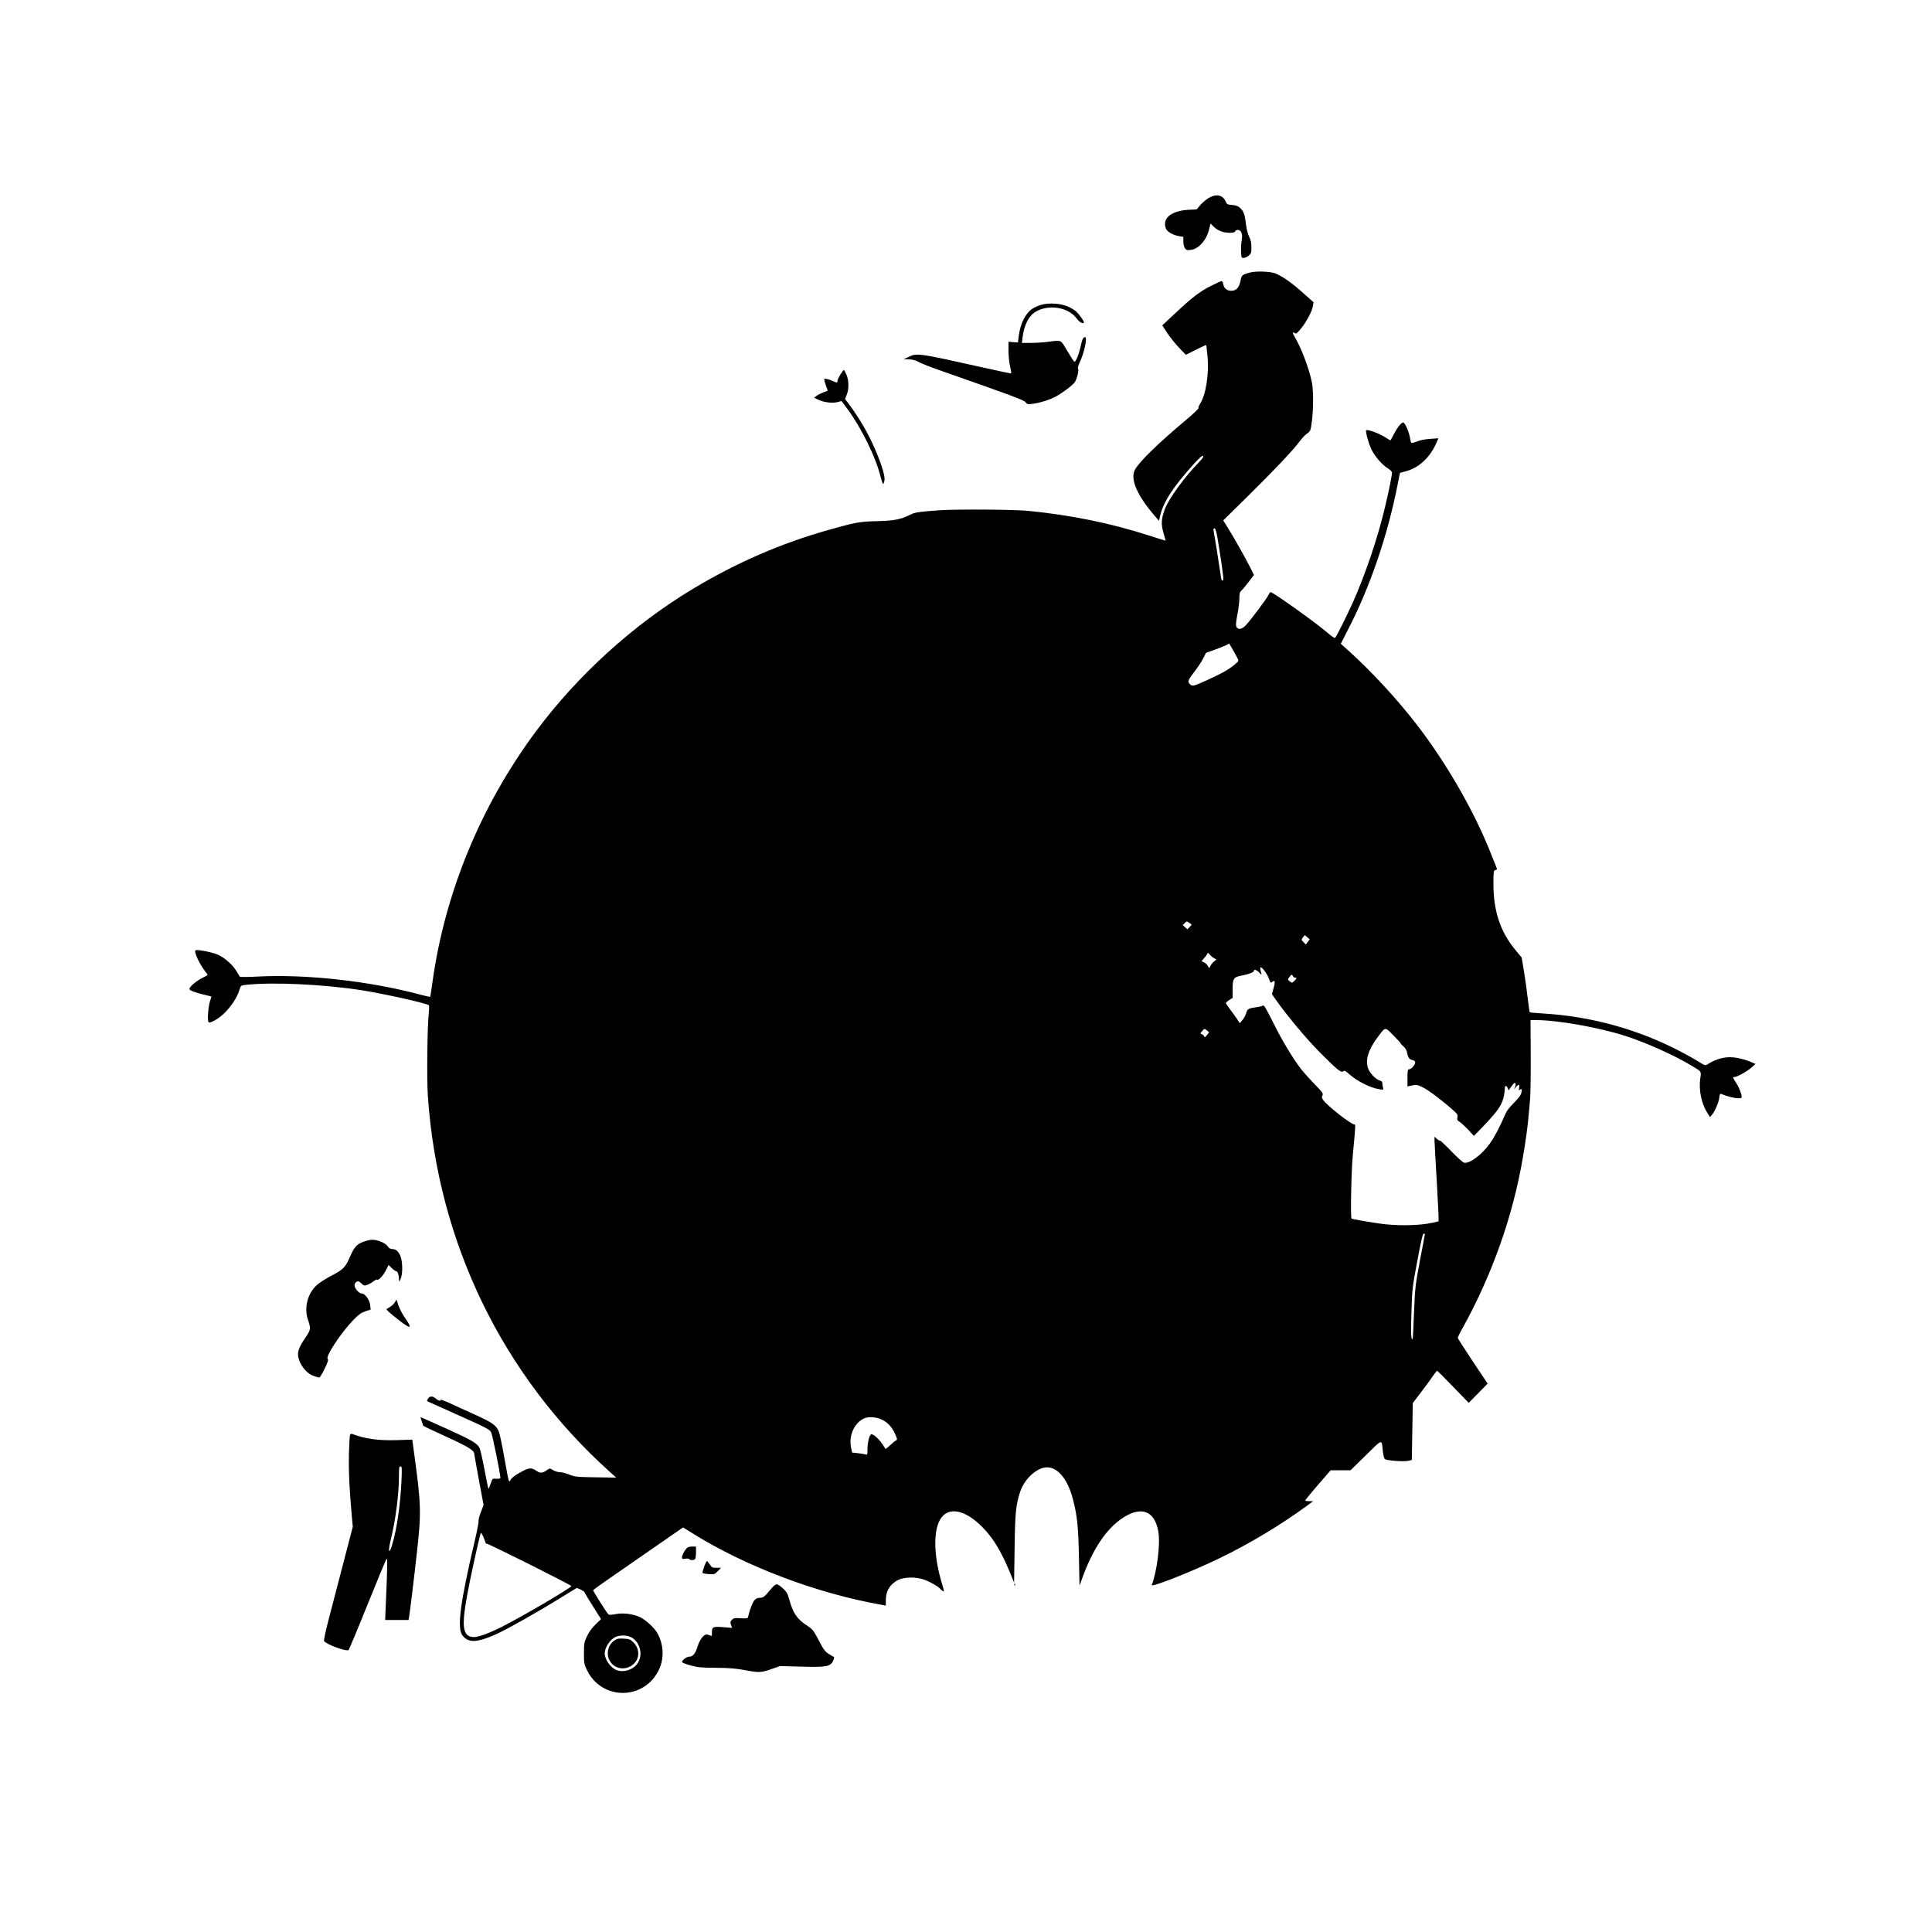 <?xml version="1.0" standalone="no"?>
<!DOCTYPE svg PUBLIC "-//W3C//DTD SVG 20010904//EN"
 "http://www.w3.org/TR/2001/REC-SVG-20010904/DTD/svg10.dtd">
<svg version="1.0" xmlns="http://www.w3.org/2000/svg"
 width="2000pt" height="2000pt" viewBox="0 0 2000 2000"
 preserveAspectRatio="xMidYMid meet">

<g transform="translate(0,2000) scale(0.1,-0.1)"
fill="#000000" stroke="none">
<path d="M12513 17951 c-28 -17 -68 -50 -89 -75 l-36 -44 -87 -4 c-146 -8
-241 -65 -241 -147 0 -20 7 -47 16 -59 20 -29 77 -58 132 -67 l42 -7 0 -47 c0
-27 7 -56 16 -70 14 -20 23 -23 61 -18 82 9 166 105 191 219 l13 54 37 -36
c43 -40 97 -60 166 -60 32 0 48 5 52 15 4 8 16 15 28 15 32 0 50 -39 42 -92
-9 -62 -9 -67 -8 -135 2 -60 3 -63 26 -63 14 0 38 11 53 24 25 22 28 30 27 88
0 45 -6 75 -22 106 -13 25 -27 76 -33 125 -13 107 -23 138 -59 172 -23 22 -42
29 -84 33 -48 4 -56 8 -66 32 -30 72 -97 87 -177 41z"/>
<path d="M12940 17179 c-83 -23 -87 -26 -99 -89 -14 -68 -44 -100 -95 -100
-44 0 -74 24 -82 65 -3 19 -11 35 -18 35 -6 0 -56 -22 -111 -50 -114 -57 -197
-121 -377 -290 l-126 -118 51 -79 c28 -43 83 -111 122 -152 l71 -74 103 52
c57 29 105 50 107 49 2 -2 8 -55 14 -117 18 -180 -17 -402 -79 -495 -11 -16
-17 -34 -15 -41 3 -6 -58 -64 -136 -129 -280 -234 -482 -431 -522 -510 -50
-98 24 -267 213 -485 l37 -42 12 53 c35 146 137 302 354 541 55 61 83 84 90
77 7 -7 -5 -26 -41 -63 -154 -159 -313 -378 -354 -486 -38 -102 -41 -156 -15
-246 13 -44 23 -81 22 -82 -1 -1 -78 23 -171 53 -391 127 -812 213 -1255 256
-147 14 -734 18 -910 6 -213 -15 -255 -21 -300 -43 -103 -52 -175 -66 -350
-70 -180 -4 -224 -12 -500 -90 -491 -138 -953 -338 -1404 -609 -620 -372
-1196 -895 -1631 -1481 -567 -764 -938 -1663 -1067 -2584 -12 -86 -23 -158
-25 -160 -1 -2 -47 8 -100 22 -527 141 -1173 213 -1678 188 -112 -6 -191 -6
-193 -1 -2 5 -21 36 -42 69 -37 57 -110 121 -175 154 -38 19 -135 43 -198 50
-39 4 -47 2 -47 -12 1 -33 49 -133 90 -187 24 -30 41 -56 39 -58 -2 -2 -32
-18 -67 -36 -56 -30 -122 -88 -122 -108 0 -14 64 -39 145 -57 44 -10 81 -19
83 -20 1 -1 -5 -22 -13 -46 -19 -53 -30 -198 -17 -218 8 -11 20 -8 63 15 109
58 224 201 259 321 12 40 15 42 59 47 272 32 808 7 1206 -55 244 -39 677 -136
695 -156 4 -4 3 -39 -1 -78 -16 -137 -22 -684 -10 -860 103 -1512 769 -2889
1883 -3891 l67 -60 -212 3 c-198 3 -216 5 -274 28 -34 14 -77 25 -97 25 -19 0
-51 9 -70 21 -35 21 -36 21 -63 1 -49 -34 -69 -35 -110 -8 -57 39 -79 35 -195
-32 -32 -18 -64 -45 -72 -60 -19 -35 -17 -41 -66 233 -22 127 -48 247 -57 268
-28 64 -68 92 -247 173 -94 42 -213 96 -263 120 -51 23 -93 38 -93 33 0 -16
-21 -10 -51 15 -32 27 -64 25 -80 -6 -6 -11 -9 -21 -7 -23 2 -1 105 -48 229
-103 400 -179 416 -187 434 -221 13 -26 95 -428 95 -469 0 -8 -13 -12 -41 -10
-40 3 -42 2 -55 -37 -23 -65 -24 -68 -28 -64 -3 2 -21 91 -41 198 -20 107 -43
207 -51 222 -25 49 -74 78 -343 200 -145 65 -265 119 -267 119 -2 0 3 -18 11
-40 8 -22 15 -44 15 -48 1 -4 108 -55 238 -114 229 -104 292 -142 292 -181 0
-6 22 -128 48 -270 l48 -257 -28 -73 c-16 -39 -26 -81 -24 -91 3 -11 -15 -103
-39 -205 -151 -641 -185 -901 -129 -979 61 -82 151 -79 355 13 108 49 426 228
647 365 l183 112 40 -17 c21 -10 39 -22 39 -26 0 -5 39 -69 86 -144 l86 -136
-56 -54 c-37 -35 -67 -77 -89 -122 -30 -64 -32 -75 -32 -178 0 -105 2 -114 33
-177 155 -315 595 -309 744 9 56 118 48 265 -19 380 -32 55 -119 134 -177 162
-74 34 -172 47 -252 32 -55 -10 -69 -10 -79 1 -19 20 -155 236 -155 245 0 7
119 90 743 521 l188 130 92 -57 c554 -347 1297 -628 1970 -745 l37 -7 0 56 c0
94 42 165 125 208 61 32 182 35 264 7 62 -20 162 -77 175 -99 4 -6 15 -15 25
-21 17 -9 17 -3 -5 67 -86 280 -96 544 -23 671 80 140 256 109 439 -77 110
-111 192 -246 281 -460 l47 -114 5 354 c5 371 13 450 58 587 44 133 173 251
277 252 115 1 218 -127 271 -338 42 -164 53 -268 60 -582 l6 -305 29 80 c108
299 249 509 415 619 195 130 334 78 372 -139 22 -126 -12 -404 -68 -553 -12
-30 419 140 703 278 310 150 623 338 899 539 l69 51 -43 0 c-24 0 -41 4 -39
10 2 5 62 77 133 160 l130 150 103 0 103 0 158 155 c177 174 163 171 176 42 4
-37 13 -74 21 -81 16 -16 194 -29 244 -18 l35 8 5 294 5 295 91 120 c50 66
105 141 123 168 17 26 35 47 38 47 3 0 78 -75 166 -166 l161 -166 98 99 98
100 -155 232 c-85 128 -155 237 -155 242 0 5 22 49 49 98 307 553 524 1166
626 1771 30 174 52 338 60 440 4 41 10 118 15 170 4 52 7 256 6 453 l-2 357
58 0 c221 0 644 -75 918 -162 211 -67 511 -201 688 -308 110 -66 104 -57 93
-136 -17 -115 12 -257 70 -349 l31 -49 21 24 c31 39 69 128 75 177 4 36 8 43
21 38 103 -41 211 -58 211 -32 0 31 -25 96 -56 144 -38 60 -39 63 -21 63 26 0
134 59 176 97 l44 39 -53 23 c-29 13 -87 30 -128 38 -111 23 -214 1 -318 -66
-20 -13 -28 -10 -87 27 -36 23 -121 71 -189 106 -435 229 -927 365 -1420 394
-76 5 -140 10 -142 13 -3 3 -12 68 -21 144 -9 77 -26 204 -39 281 l-24 142
-58 70 c-161 191 -234 407 -234 690 0 132 1 140 20 145 20 5 20 7 5 44 -9 21
-27 65 -40 98 -170 443 -470 967 -789 1377 -199 257 -468 547 -694 750 l-82
74 74 145 c230 444 414 986 516 1513 11 61 22 111 23 111 1 1 24 7 51 14 140
34 257 141 325 295 l21 49 -82 -6 c-50 -3 -105 -13 -136 -26 -30 -12 -57 -19
-61 -16 -5 2 -11 26 -15 52 -7 52 -46 146 -66 158 -17 10 -59 -40 -101 -120
-18 -33 -33 -61 -34 -63 -2 -2 -30 14 -63 36 -56 36 -177 80 -189 68 -11 -11
28 -151 59 -208 40 -74 104 -147 163 -185 25 -15 45 -35 45 -44 0 -28 -29
-175 -66 -332 -78 -335 -205 -712 -341 -1017 -62 -138 -166 -346 -182 -363 -5
-5 -35 15 -67 43 -121 106 -574 430 -601 430 -5 0 -16 -15 -25 -34 -18 -38
-178 -252 -231 -308 -40 -43 -80 -50 -97 -18 -9 16 -6 46 9 127 12 58 21 133
21 167 0 51 4 67 20 81 12 11 46 51 76 91 l55 72 -37 74 c-50 100 -165 304
-229 407 l-52 84 255 251 c275 271 469 476 539 571 25 32 57 67 73 76 15 10
31 26 34 36 29 96 39 378 17 493 -27 138 -112 365 -179 473 -24 40 -23 59 2
38 11 -9 22 -3 54 36 58 67 120 180 131 236 l9 48 -107 95 c-123 111 -225 181
-296 206 -55 19 -195 23 -255 7z m-336 -2751 c33 -195 65 -421 60 -430 -13
-20 -22 -4 -28 50 -8 61 -61 395 -72 450 -5 24 -3 32 8 32 10 0 19 -29 32
-102z m216 -1265 c0 -18 -93 -89 -164 -126 -108 -56 -268 -128 -295 -133 -19
-4 -32 1 -45 15 -24 26 -18 42 55 136 30 39 68 96 84 129 l30 58 90 32 c50 18
103 40 120 48 l30 16 47 -81 c26 -45 48 -88 48 -94z m-505 -2759 l-23 -24 -24
21 -24 22 20 21 c21 21 21 21 47 3 l26 -19 -22 -24z m1218 -106 l25 -22 -20
-27 -20 -26 -24 24 c-23 23 -24 25 -7 48 10 13 19 25 20 25 1 0 12 -10 26 -22z
m-964 -218 l24 -12 -26 -22 c-14 -11 -31 -32 -37 -45 l-12 -24 -16 26 c-9 14
-27 30 -40 36 l-24 11 31 36 c17 19 31 40 31 47 1 7 11 0 23 -14 12 -15 33
-32 46 -39z m567 -211 c16 -45 19 -47 35 -33 27 24 32 1 13 -66 l-17 -61 35
-51 c117 -167 319 -409 458 -549 184 -185 223 -217 245 -199 12 10 22 6 56
-24 84 -77 222 -147 319 -162 42 -7 43 -6 37 17 -4 13 -7 34 -7 45 0 15 -8 24
-25 28 -40 10 -102 73 -121 122 -33 87 -1 197 99 329 81 108 72 107 160 18 42
-42 77 -80 77 -84 0 -4 13 -18 28 -31 16 -13 31 -37 35 -53 12 -62 25 -82 56
-88 23 -5 31 -12 31 -27 0 -24 -42 -70 -65 -70 -12 0 -15 -15 -15 -88 l0 -89
49 11 c46 9 54 7 113 -22 58 -28 209 -143 317 -240 38 -34 43 -43 38 -69 -5
-25 -1 -32 22 -46 16 -9 55 -46 89 -81 l60 -65 84 87 c196 203 227 259 237
415 1 25 24 16 31 -13 5 -21 7 -20 33 19 15 22 32 41 37 41 13 0 13 -26 -1
-53 -7 -16 -4 -14 11 6 29 36 44 35 36 -4 -5 -26 -4 -30 8 -20 19 16 25 2 14
-36 -5 -20 -36 -60 -77 -101 -52 -51 -76 -84 -96 -133 -46 -109 -105 -221
-151 -285 -83 -118 -213 -214 -269 -200 -12 3 -71 56 -131 118 -59 62 -112
112 -117 110 -5 -2 -20 7 -33 19 l-24 22 0 -39 c0 -21 11 -217 24 -434 13
-217 21 -398 18 -402 -4 -4 -54 -15 -112 -25 -135 -22 -346 -22 -500 1 -180
27 -283 46 -289 52 -12 12 -3 487 13 654 30 321 30 320 16 320 -35 0 -287 198
-324 255 -13 20 -14 30 -6 46 10 18 1 32 -87 122 -54 56 -117 127 -140 157
-86 114 -198 301 -285 478 -65 131 -94 180 -102 173 -6 -5 -36 -13 -66 -17
-84 -11 -98 -18 -109 -61 -6 -21 -23 -53 -39 -72 l-28 -33 -28 43 c-16 24 -49
70 -73 101 -23 31 -43 60 -43 65 0 4 16 18 35 31 l35 22 0 89 c0 111 10 127
95 142 71 13 125 34 125 48 0 20 29 11 55 -16 28 -31 29 -31 16 14 -5 17 -6
34 -3 38 12 12 70 -65 88 -116z m248 26 c3 -8 12 -15 21 -15 21 0 19 -11 -8
-36 -22 -21 -23 -21 -45 -3 -23 18 -23 19 -5 43 21 29 29 32 37 11z m-889
-563 l22 -18 -23 -29 c-19 -25 -24 -27 -29 -12 -4 9 -15 19 -25 22 -17 5 -17
7 4 30 25 30 22 29 51 7z m2255 -2109 c0 -5 -23 -127 -51 -273 -48 -256 -50
-274 -61 -535 -5 -148 -12 -272 -14 -274 -17 -18 -20 47 -13 268 7 248 9 261
61 538 36 196 56 283 65 283 7 0 13 -3 13 -7z m-5625 -1917 c64 -30 107 -76
141 -150 21 -47 24 -61 14 -64 -8 -3 -36 -25 -62 -50 -27 -25 -50 -43 -51 -41
-2 2 -16 23 -31 47 -43 64 -104 116 -121 102 -18 -15 -35 -89 -35 -156 0 -54
-1 -56 -22 -50 -13 4 -49 10 -80 13 l-57 6 -11 53 c-26 126 37 261 141 303 44
18 121 12 174 -13z m-4095 -1283 c0 -2 4 -3 8 -3 21 0 882 -431 877 -439 -16
-27 -537 -331 -730 -427 -157 -77 -256 -110 -304 -99 -103 22 -106 141 -15
585 40 195 98 452 110 490 3 8 16 -11 30 -45 13 -33 24 -61 24 -62z m1493
-967 c103 -43 141 -191 72 -282 -47 -62 -141 -90 -212 -63 -61 23 -122 109
-123 172 0 63 55 146 115 173 39 17 107 18 148 0z"/>
<path d="M6362 3019 c-68 -45 -91 -141 -49 -213 54 -95 187 -103 260 -17 52
62 44 151 -18 211 -31 30 -42 34 -98 37 -51 3 -68 0 -95 -18z"/>
<path d="M10780 16845 c-30 -9 -72 -27 -92 -40 -73 -48 -129 -161 -143 -291
l-7 -59 -49 3 -49 4 0 -92 c0 -50 7 -123 16 -161 9 -39 14 -72 12 -74 -2 -3
-134 25 -294 61 -660 148 -683 152 -769 109 l-50 -24 51 -1 c37 0 67 -8 106
-28 29 -16 128 -55 218 -86 753 -264 866 -306 885 -329 19 -23 24 -24 77 -17
78 11 162 37 228 70 60 31 161 103 199 144 26 28 54 133 40 151 -4 6 5 37 21
70 45 95 78 255 53 255 -20 -1 -30 -21 -45 -90 -21 -97 -55 -177 -69 -163 -6
6 -39 57 -73 114 -70 117 -52 109 -201 90 -49 -6 -130 -11 -178 -11 l-88 0 6
53 c16 133 64 228 138 271 136 80 342 44 424 -73 27 -38 73 -61 73 -36 0 15
-49 82 -81 112 -13 12 -50 34 -82 49 -74 33 -194 42 -277 19z"/>
<path d="M8700 16123 c-17 -26 -30 -55 -30 -65 0 -22 -8 -22 -47 -3 -16 8 -44
18 -62 21 -31 7 -32 6 -25 -22 4 -16 13 -44 20 -63 8 -19 13 -35 12 -36 -2 -1
-23 -9 -48 -18 -25 -10 -56 -26 -69 -36 l-24 -18 47 -22 c55 -27 146 -37 199
-23 l38 11 59 -79 c148 -201 296 -501 347 -709 10 -39 21 -71 25 -71 4 0 10
16 14 35 8 43 -26 157 -93 314 -69 163 -157 316 -265 464 l-50 67 17 43 c25
58 23 151 -3 210 -12 26 -23 47 -27 47 -3 0 -19 -21 -35 -47z"/>
<path d="M3825 7163 c-118 -27 -151 -55 -200 -169 -49 -114 -70 -135 -194
-200 -62 -32 -130 -76 -156 -101 -94 -90 -129 -236 -86 -358 30 -84 27 -104
-23 -176 -53 -78 -71 -114 -79 -156 -16 -85 69 -216 160 -247 26 -9 52 -16 58
-16 6 0 31 40 55 89 34 70 41 93 32 104 -23 28 141 275 269 406 55 56 80 73
123 87 l53 17 -5 46 c-6 56 -54 121 -88 121 -28 0 -74 53 -74 85 0 14 9 29 21
36 18 9 25 7 49 -16 26 -25 32 -26 61 -16 18 6 47 22 64 36 18 13 35 22 38 19
13 -13 58 33 88 89 l32 62 32 -32 c18 -18 40 -33 48 -33 14 0 26 -37 28 -89 1
-25 1 -24 16 9 24 54 22 184 -4 242 -22 49 -46 68 -86 68 -15 0 -31 10 -41 25
-29 45 -133 82 -191 68z"/>
<path d="M4087 6518 c-9 -15 -32 -38 -52 -49 l-36 -22 23 -25 c13 -13 67 -58
121 -99 114 -86 127 -78 50 34 -26 37 -57 95 -68 129 l-21 61 -17 -29z"/>
<path d="M3624 5149 c-4 -7 -9 -98 -12 -203 -4 -179 4 -347 29 -631 l11 -120
-91 -350 c-50 -192 -118 -455 -152 -583 -34 -128 -58 -239 -55 -248 12 -32
227 -113 254 -95 5 3 94 215 197 471 103 256 192 470 198 475 9 10 6 -147 -10
-492 l-6 -143 121 0 121 0 6 33 c9 52 54 420 80 660 47 414 45 500 -26 1018
l-21 156 -158 -5 c-197 -6 -331 13 -465 64 -7 3 -16 0 -21 -7z m532 -481 c-12
-250 -47 -493 -97 -662 -32 -107 -44 -68 -15 50 52 212 86 475 86 671 0 80 2
93 16 93 15 0 16 -15 10 -152z"/>
<path d="M7108 3973 c-28 -35 -48 -73 -48 -94 0 -19 4 -20 34 -15 20 4 37 2
41 -4 9 -14 52 -13 62 3 4 6 8 38 8 69 l0 58 -41 0 c-27 0 -46 -6 -56 -17z"/>
<path d="M7290 3784 c-11 -31 -19 -61 -18 -66 2 -5 31 -11 64 -13 59 -4 62 -3
94 30 l34 35 -47 0 c-42 0 -49 3 -69 35 -13 19 -26 35 -30 35 -4 0 -16 -25
-28 -56z"/>
<path d="M10501 3594 c0 -11 3 -14 6 -6 3 7 2 16 -1 19 -3 4 -6 -2 -5 -13z"/>
<path d="M7989 3560 c-77 -92 -86 -100 -121 -100 -23 0 -42 -8 -56 -23 -20
-21 -52 -102 -66 -167 -5 -25 -7 -25 -78 -22 -65 4 -75 1 -93 -18 -16 -18 -17
-25 -7 -52 l11 -30 -84 7 c-114 9 -125 5 -125 -51 0 -41 -2 -44 -19 -34 -11 5
-27 10 -36 10 -32 0 -73 -55 -95 -128 -22 -72 -48 -102 -88 -102 -23 0 -72
-37 -72 -54 0 -7 38 -23 88 -36 76 -21 110 -24 262 -25 134 -1 203 -6 294 -23
154 -29 171 -28 280 9 l91 32 218 -6 c263 -7 303 0 331 60 10 21 13 39 8 41
-5 1 -29 15 -54 31 -37 24 -53 45 -102 140 -56 106 -61 113 -127 157 -100 66
-141 127 -178 265 -18 63 -27 80 -67 117 -25 23 -54 42 -64 42 -10 0 -33 -18
-51 -40z"/>
</g>
</svg>
